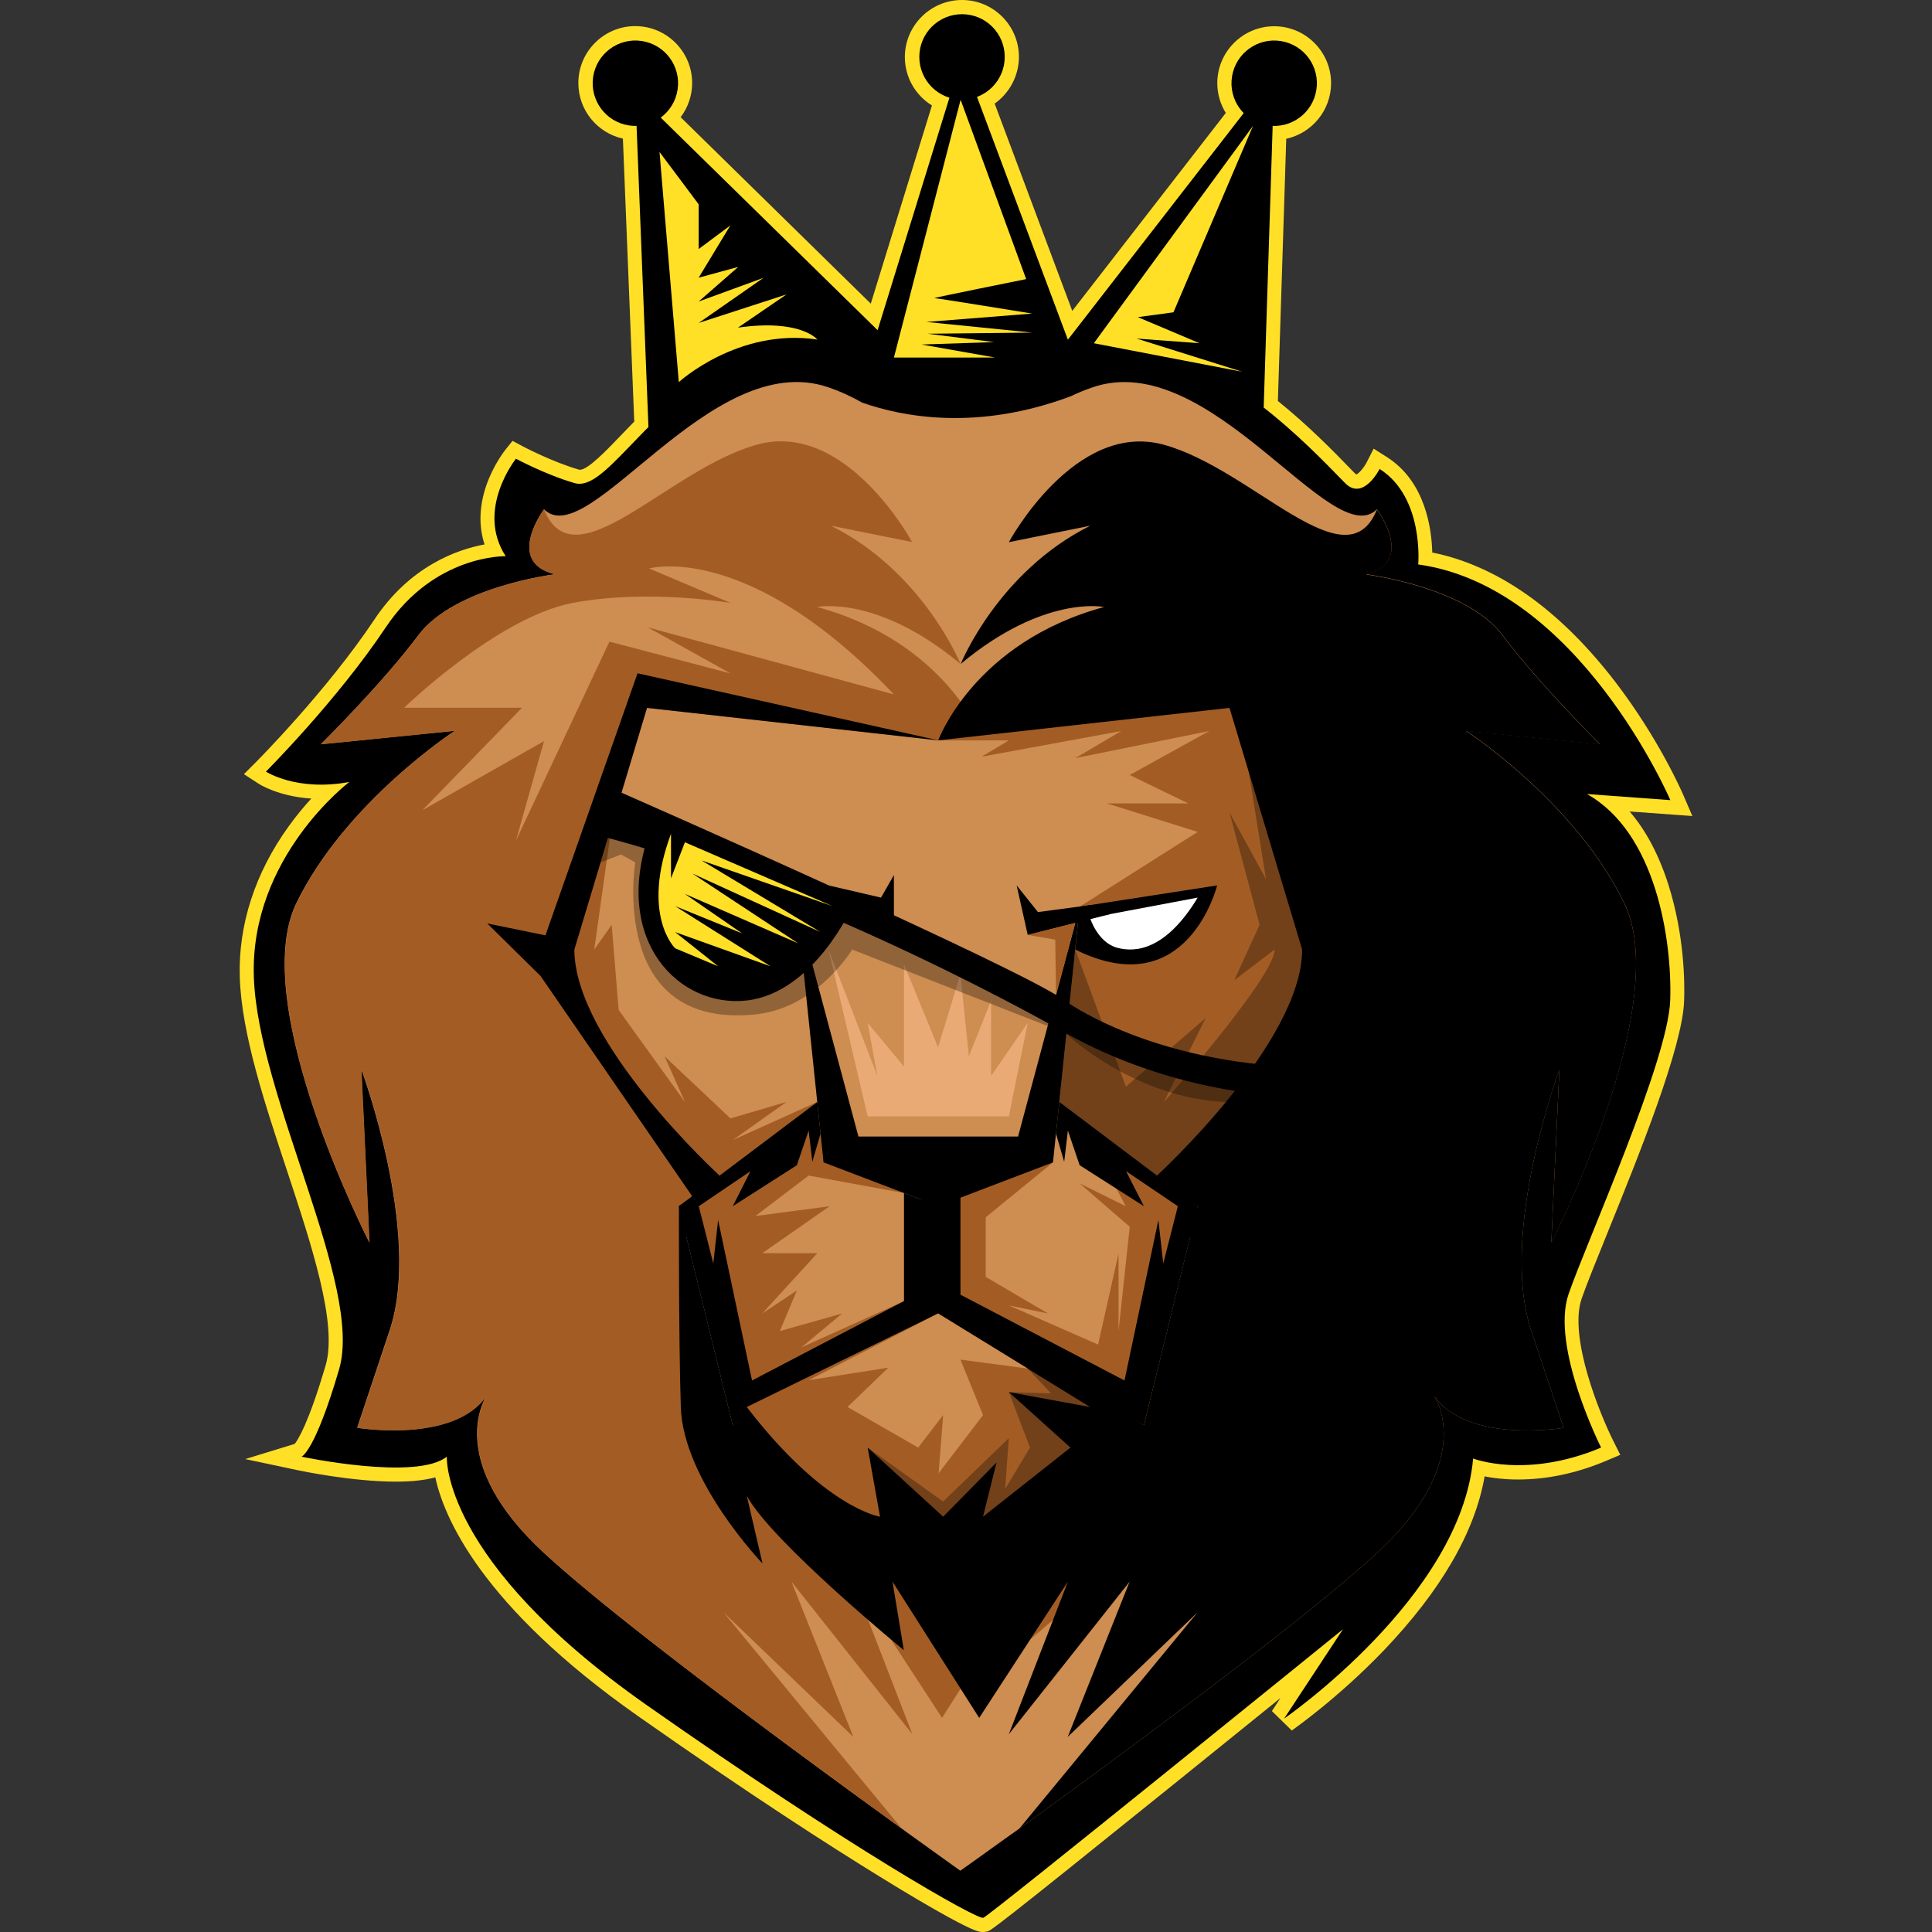 <?xml version="1.0" encoding="utf-8"?>
<!-- Generator: Adobe Illustrator 25.0.1, SVG Export Plug-In . SVG Version: 6.00 Build 0)  -->
<svg version="1.1" id="Layer_1" xmlns="http://www.w3.org/2000/svg" xmlns:xlink="http://www.w3.org/1999/xlink" x="0px" y="0px"
	 viewBox="0 0 1361.6 1361.6" style="enable-background:new 0 0 1361.6 1361.6;" xml:space="preserve">
<rect x="0" y="0" width="1361.6" height="1361.6" fill="#333333" stroke="none"/>
<style type="text/css">
	.st0{fill:#FFE027;}
	.st1{fill:#CE8D51;}
	.st2{fill:#A35D24;}
	.st3{fill:#FFFFFF;}
	.st4{fill:#EAAA75;}
	.st5{opacity:0.3;}
</style>
<g>
	<path class="st0" d="M692.8,1361.6c-2.5,0-5.2,0-24.6-10.6c-12.6-6.9-29.4-16.8-48.3-28.5c-34.3-21.1-91.6-57.8-170.3-113.1
		c-110.9-77.9-136.9-140.6-142.8-168.2c-7.4,2-16.7,3-27.8,3c-31,0-66.9-7.6-68.4-7.9l-37.8-8l34.9-10.7c2.2-2.7,9.8-14.5,21.8-55.4
		c8.5-29.1-9.7-84-27.2-137.1c-15.7-47.4-32-96.4-33.3-136.2c-1.2-36.8,10.7-73.7,34.5-106.6c5.4-7.5,10.9-14.1,15.9-19.5
		c-23.2-1.5-36.6-10.1-37.2-10.5l-10.3-6.7l8.7-8.7c0.5-0.5,49.8-50.1,83.2-100.2c25.2-37.9,58.6-49.5,77.7-53
		c-4.2-12.8-3.8-26.9,1.2-41.5c5-14.5,13-24.6,13.3-25l5.2-6.5l7.3,3.9c0.2,0.1,20.8,11,39.6,16.4c0.2,0,0.3,0.1,0.5,0.1
		c5.7,0,18.3-13.1,29.4-24.7c2.9-3,5.9-6.1,9-9.3L439,97.7c-18-4-31.4-20-31.4-39.2c0-22.1,18-40.1,40.1-40.1s40.1,18,40.1,40.1
		c0,8.8-2.9,17.2-8.1,24.1l134,131.4l43.1-139.7c-11.7-7.2-19.1-19.9-19.1-34.2C637.8,18,655.8,0,678,0c22.1,0,40.1,18,40.1,40.1
		c0,13.2-6.6,25.5-17.1,32.9l54.7,146.1L863.9,79.6c-3.9-6.3-6-13.5-6-21c0-22.1,18-40.1,40.1-40.1c22.1,0,40.1,18,40.1,40.1
		c0,19.2-13.6,35.3-31.6,39.2l-5.9,184.8c22,17.7,40.7,37,49.9,46.5c1.7,1.8,3.2,3.3,4.2,4.3c0.6,0.6,1,0.8,1.2,1
		c1.6-0.6,5.1-4.4,7.2-8.4l5-9.8l9.3,5.9c27.4,17.4,31.6,51,32,67.3c24.4,4.9,48.4,16,71.3,33c20.2,15,39.6,34.6,57.8,58.3
		c30.7,40.1,47,77.7,47.7,79.3l6.5,15.1l-44.2-3.2c11.5,13.3,20.7,30.7,27.4,51.8c11.2,35.5,11.5,69,11,81.7
		c-1.1,32.6-31.7,108.4-54.1,163.7c-7.9,19.5-14.7,36.3-18.1,46.1c-9.4,27.2,13,81.8,22.4,100.5l4.8,9.6l-9.9,4.2
		c-20.8,8.8-41.7,13.2-62.1,13.2c0,0,0,0,0,0c-9.6,0-17.6-1-23.6-2.2c-6.8,39.2-30.7,80.4-71,122.6c-32.6,34-63.6,55.5-64.9,56.5
		l-14-13.7l6-9.2c-21.8,17.6-48.4,39.2-75,60.6c-127.1,102.5-128.8,103-131.5,103.9C695.1,1361.4,693.9,1361.6,692.8,1361.6z"/>
	<g>
		<g>
			<circle cx="678" cy="40.1" r="30.1"/>
			<ellipse transform="matrix(0.16 -0.987 0.987 0.16 696.465 935.712)" cx="898.1" cy="58.6" rx="30.1" ry="30.1"/>
			<ellipse transform="matrix(0.147 -0.989 0.989 0.147 324.022 492.813)" cx="447.7" cy="58.6" rx="30.1" ry="30.1"/>
			<polygon points="457.4,311.1 447.7,65.3 618.5,232.7 678,40.1 752.6,239.4 898.1,51.9 890.6,287.3 			"/>
			<g>
				<path d="M246.2,551.1c0,0-70.2,53-67.3,137.5c2.9,84.5,77.3,217.7,60.1,276.4c-17.2,58.7-26.5,61.6-26.5,61.6s81,17.2,102.4,0
					c0,0-4.3,73,140.3,174.7C599.9,1302.9,688.7,1353,693,1351.6c4.3-1.4,253.5-203.4,253.5-203.4l-41.5,63
					c0,0,124.6-85.9,133.2-183.3c0,0,37.2,14.6,90.2-7.7c0,0-35.8-71-22.9-108.3c12.9-37.2,70.2-164.5,71.6-206.9
					c1.4-42.3-10-118.2-58.7-145.4l58.8,4.3c0,0-64.6-150.4-177.7-166.1c0,0,4.3-47.3-27.2-67.3c0,0-11.5,22.9-24.3,10
					C935,327.6,870,256,820.1,253.2c-49.8-2.9-110.6,41.5-155.4,22.9c-44.8-18.6-110.9-45.8-162.3-12.9
					c-51.4,32.9-77.2,83.1-97.3,77.3c-20-5.7-41.5-17.2-41.5-17.2s-28.6,35.8-7.2,68.7c0,0-50.1-1.4-84.5,50.1
					c-34.4,51.6-84.5,101.7-84.5,101.7S209.1,558,246.2,551.1z"/>
				<path class="st1" d="M1079.1,937.6c22.9,68.7,22.9,68.7,22.9,68.7s-68,11.4-91.3-22.7c2.4,3.7,28.4,47.4-40.3,110.9
					c-52.3,48.4-184.1,145.1-251.9,194.1c-2,1.5-4,2.9-5.9,4.2c-21.9,15.8-35.8,25.6-35.8,25.6s-221.7-157.5-293.5-224
					c-68.7-63.5-42.7-107.2-40.3-110.9c-23.3,34.1-91.3,22.7-91.3,22.7s0,0,22.9-68.7c22.9-68.7-20-183.9-20-183.9l5.7,122.1
					c0,0-85.9-167.3-51.6-238.9C243.3,565.3,320.6,515,320.6,515l-94.5,9.5c0,0,43-42.4,68.7-76.8c25.8-34.4,96.3-43,96.3-43
					c-35.5-8.6-7.7-45.8-7.7-45.8c31.3,31.5,117.6-114.6,200.5-85.9c8.8,3,16.6,6.7,23.6,10.7c28.6,10.1,81.3,20.3,147.3-4.5
					c4.7-2.3,9.7-4.3,15.1-6.2c82.9-28.6,169.2,117.4,200.5,85.9c0,0,27.7,37.2-7.7,45.8c0,0,70.5,8.6,96.3,43
					c25.8,34.4,68.7,76.8,68.7,76.8l-94.5-9.5c0,0,77.3,50.2,111.7,121.8c34.4,71.6-51.6,238.9-51.6,238.9l5.7-122.1
					C1099.1,753.6,1056.2,868.9,1079.1,937.6z"/>
				<path class="st2" d="M274.8,937.6c-22.9,68.7-22.9,68.7-22.9,68.7s68,11.4,91.3-22.7c-2.4,3.7-28.4,47.4,40.3,110.9
					c52.3,48.4,184.1,145.1,251.9,194.1l-125.5-152.3l91.5,87.8l-43.6-109.4l85.2,107.5l-41.6-107.5l62.5,96l61.1-96l-8,48.3
					c0,0,93.2-76.4,110.7-108.8l-11.1,47.7c0,0,56.1-58.4,57.6-110.4c1.6-51.9,1.3-141.5,1.3-141.5l-83.2-54.2l-99.5-274
					c0,0-25.2-69.1-116.9-94c0,0,42.3-8.9,101,40.1c-0.4-1-26.7-65.2-91.3-97.4l57.2,11.5c0,0-46.3-85.9-109.1-68.7
					c-62.8,17.2-128.9,99.1-150.3,45.7c0,0-27.7,37.2,7.7,45.8c0,0-70.5,8.6-96.3,43c-25.8,34.4-68.7,76.8-68.7,76.8l94.5-9.5
					c0,0-77.3,50.2-111.7,121.8c-34.4,71.6,51.6,238.9,51.6,238.9l-5.7-122.1C254.8,753.6,297.7,868.9,274.8,937.6z"/>
				<path d="M1079.1,937.6c22.9,68.7,22.9,68.7,22.9,68.7s-68,11.4-91.3-22.7c2.4,3.7,28.4,47.4-40.3,110.9
					c-52.3,48.4-184.1,145.1-251.9,194.1l125.5-152.3l-91.5,87.8l43.6-109.4L711,1222.2l41.6-107.5l-62.5,96l-61.1-96l8,48.3
					c0,0-93.2-76.4-110.7-108.8l11.1,47.7c0,0-56.1-58.4-57.6-110.4c-1.6-51.9-1.3-141.5-1.3-141.5l83.2-54.2l99.5-274
					c0,0,25.2-69.1,116.9-94c0,0-42.3-8.9-101,40.1c0.4-1,26.7-65.2,91.3-97.4L711,382.1c0,0,46.3-85.9,109.1-68.7
					c62.8,17.2,128.9,99.1,150.3,45.7c0,0,27.7,37.2-7.7,45.8c0,0,70.5,8.6,96.3,43c25.8,34.4,68.7,76.8,68.7,76.8l-94.5-9.5
					c0,0,77.3,50.2,111.7,121.8c34.4,71.6-51.6,238.9-51.6,238.9l5.7-122.1C1099.1,753.6,1056.2,868.9,1079.1,937.6z"/>
				<g>
					<polygon class="st1" points="391.2,679.6 424.2,744.5 491.3,825.4 492.5,850.1 483.7,871.5 516.4,1004.5 649.3,925.7 
						649.3,831.2 661.5,801 661.5,521.8 456,498.9 					"/>
					<polygon class="st2" points="637.1,840.8 569.9,828.5 532.4,857 584.7,850.1 537.2,883.2 576,883.2 537.2,925.7 561.6,909.5 
						549.6,938.1 593.5,925.7 564.8,949.6 637.1,917 526.3,991.6 492.5,850.1 561.6,795.9 578.3,798.9 					"/>
					<polygon class="st2" points="431.1,581.7 418.8,669.2 431.1,651.8 436,711.8 482.7,776.6 468.4,744.5 514.8,788.2 554.3,776.6 
						516.4,803.5 576,776.6 507.1,828.5 478.4,809.9 383.5,679.6 					"/>
					<polygon points="561.6,639 605,801 661.5,801 661.5,826.4 661.5,850.1 580.4,819.2 					"/>
					<path d="M561.6,639l-96.9-15c0,0,20.9,84.6,100,45.2"/>
					<path class="st3" d="M478.4,632.6l75.9,14.3c0,0-5.3,17.2-19,21C521.7,671.7,500.5,668.9,478.4,632.6z"/>
					<polygon points="576,776.6 478.4,850.1 516.4,1004.5 661.5,925.7 661.5,904.2 530,972.9 506.1,859.8 502.7,890.5 492.5,850.1 
						528.9,825.4 516.4,850.1 561.6,821.2 569.9,796.8 572.5,818.8 578.3,798.9 					"/>
					<path d="M507.1,828.5c0,0-102.3-93.6-102.3-159.3L456,498.9l205.5,22.9l-212.2-47.3l-64.9,184.7l-41-8.4l37.6,37.1l111.6,162.1
						L507.1,828.5z"/>
					<polygon points="661.5,850.1 661.5,925.7 637.1,925.7 637.1,840.8 					"/>
					<polygon class="st1" points="931.4,679.6 898.4,744.5 831.2,825.4 830.1,850.1 838.8,871.5 806.2,1004.5 673.3,925.7 
						673.3,831.2 661.1,801 661.1,521.8 866.6,498.9 					"/>
					<polygon class="st2" points="742.1,819.2 694.7,857.9 694.7,899.9 738.6,925.7 711,920 773.9,947.6 788.3,883.4 788.3,938.1 
						796.2,864.6 760.9,834 793.4,850.1 768.2,802.5 844.1,850.1 796.2,991.6 664.7,915.2 664.7,835 					"/>
					<polygon class="st2" points="760.9,639 844.1,586.3 780.1,566.2 837.4,566.2 796.2,546.2 852.2,515.2 757.8,534.3 790.2,515.2 
						691.8,533.3 711,521.8 661.1,521.8 871.3,489.4 925.7,646.9 922.9,698.5 831.2,825.4 815.4,828.5 746.6,776.6 					"/>
					<polygon points="760.9,639 717.5,801 661.1,801 661.1,826.4 661.1,850.1 742.1,819.2 					"/>
					<path d="M760.9,639l96.9-15c0,0-20.9,84.6-100,45.2L760.9,639z"/>
					<path class="st3" d="M844.1,632.6l-75.9,14.3c0,0,5.3,17.2,19,21C800.9,671.7,822.1,668.9,844.1,632.6z"/>
					<polygon points="746.6,776.6 844.1,850.1 806.2,1004.5 661.1,925.7 661.1,904.2 792.5,972.9 816.4,859.8 819.8,890.5 
						830.1,850.1 793.6,825.4 806.2,850.1 760.9,821.2 752.6,796.8 750,818.8 744.2,798.9 					"/>
					<path d="M815.4,828.5c0,0,102.3-93.6,102.3-159.3l-51.2-170.3l-205.5,22.9l212.2-47.3l64.9,184.7l41-8.4L941.6,688L830.1,850.1
						L815.4,828.5z"/>
					<polygon points="652.5,850.1 652.5,925.7 676.9,925.7 676.9,840.8 					"/>
					<polygon class="st4" points="583.9,669.2 611.5,786.8 711,786.8 724.3,720.9 698.5,758.2 698.5,705.1 682.8,744.5 676.9,686.5 
						661.1,738.1 637.1,679.6 637.1,751.7 611.5,720.9 618.3,758.2 					"/>
					<path d="M516.4,1004.5c0,0,43.7,74,137.7,100.7l-17.1-26.7l39.9,36.3l57.8-43.9l-23.8,34.4c0,0,67.2-25.8,95.2-100.7
						l-145.1-78.8L516.4,1004.5z"/>
					<path class="st2" d="M526.3,991.6l134.8-65.9l107.1,65.9L711,981.1l43.4,39.1l-61.6,48.7l9.5-38.2l-37.6,38.2l-53.2-48.7
						l8.7,48.7C620.2,1068.9,581.3,1063.2,526.3,991.6z"/>
					<polygon class="st1" points="569.9,972.7 661.1,925.7 724.3,964.5 676.9,958.2 692.8,997.3 661.5,1038.3 664.7,997.3 
						647.1,1020.2 597.3,991.6 626,963.9 					"/>
				</g>
				<path class="st1" d="M630,489.4l-173.3-47.2l58.1,32.4l-85.3-22.4l-65.9,140.3l19.8-70.2l-85.7,48.7l70.2-72.2h-83.1
					c0,0,65.9-63.9,118.9-73.9c53-10,111.1,0,111.1,0l-57.4-24.3C457.4,400.7,526.9,380.5,630,489.4z"/>
			</g>
			<path class="st0" d="M464.8,107.1l13.6,162.2c0,0,41.7-38.3,97.6-30c0,0-11.5-14.7-55.9-8.4l34.2-23.4l-61.9,20.1l45.7-31.8
				l-45.7,16.7l27.9-24.4l-27.9,7.6l22.3-36.8l-22.3,16.6V144L464.8,107.1z"/>
			<path class="st0" d="M630,252l47-181.7l46.2,126.4c0,0-66.6,13.4-64.7,13.4s68.9,10.9,68.9,10.9l-74.5,5.9l74.5,7.5l-73.7,0.8
				l46.9,5.9l-51.1,1.7l51.9,9.2H630z"/>
			<polygon class="st0" points="770.9,241.9 883.1,88.7 827,220.1 801.9,223.5 845.4,241.9 801,238.6 875.5,262 			"/>
		</g>
		<path class="st5" d="M757.8,669.2l35.7,96.6l56.2-48.3l-29.4,59.1c0,0,78.5-88.9,78-107.4l-28.5,21.7l17.9-39.1l-21.2-79.2
			l25.7,46.9l-16.5-102.7l62.8,142.5v117.2L873,860.6l-41.3-19.8l-96-54L757.8,669.2z"/>
		<polygon class="st5" points="724.3,964.5 740.7,982 711,981.1 725.9,1020.2 708.4,1049.3 711,1013.5 664.7,1058.2 611.5,1020.2 
			667.1,1105.8 800.5,1044.2 786.5,985.6 		"/>
	</g>
	<path d="M457.4,587.7L600.6,639c0,0-27,60.7-74.3,66.1C479,710.5,431.4,663.6,457.4,587.7z"/>
	<path d="M435.4,557.5c0,0,287.2,126.1,315.5,148V728c0,0-173.7-100.1-333.4-140.3L435.4,557.5z"/>
	<path d="M750.9,705.5c0,0,55.1,40.6,156.7,46.2l-9.5,20.2c0,0-73.2-2.4-147.2-43.9V705.5z"/>
	<path class="st5" d="M423.3,607.8l14.4-5.6l10,5.6c0,0-19.2,117.8,84.8,107.1c43.4-4.5,68.1-45.7,68.1-45.7L750.9,728
		c0,0,54.8,53.3,129.7,48.6l2.4-13.6l-206.1-76.4l-107-58.5l-122.2-46.3h-16.6L423.3,607.8z"/>
	<path class="st0" d="M482.7,593.6l103.8,44.9l-92.1-32.1l83.7,50.4l-90.2-41.2l74.6,49.2L482.7,630l40.3,27.8l-47.2-19.2L543,681
		l-67.2-24.1l30.3,24.1l-30.3-12.7c0,0-24.3-23.3-2.9-80.7V619L482.7,593.6z"/>
	<polygon points="768.2,637.9 731.5,642.8 716.5,624 724.3,658.9 782.6,644.2 	"/>
	<polygon points="583.9,624 620.9,632.6 630,616.7 630,646.6 	"/>
	<polygon class="st2" points="724.3,658.9 743.7,662.2 744.3,701.1 757.8,650.5 	"/>
</g>
</svg>
